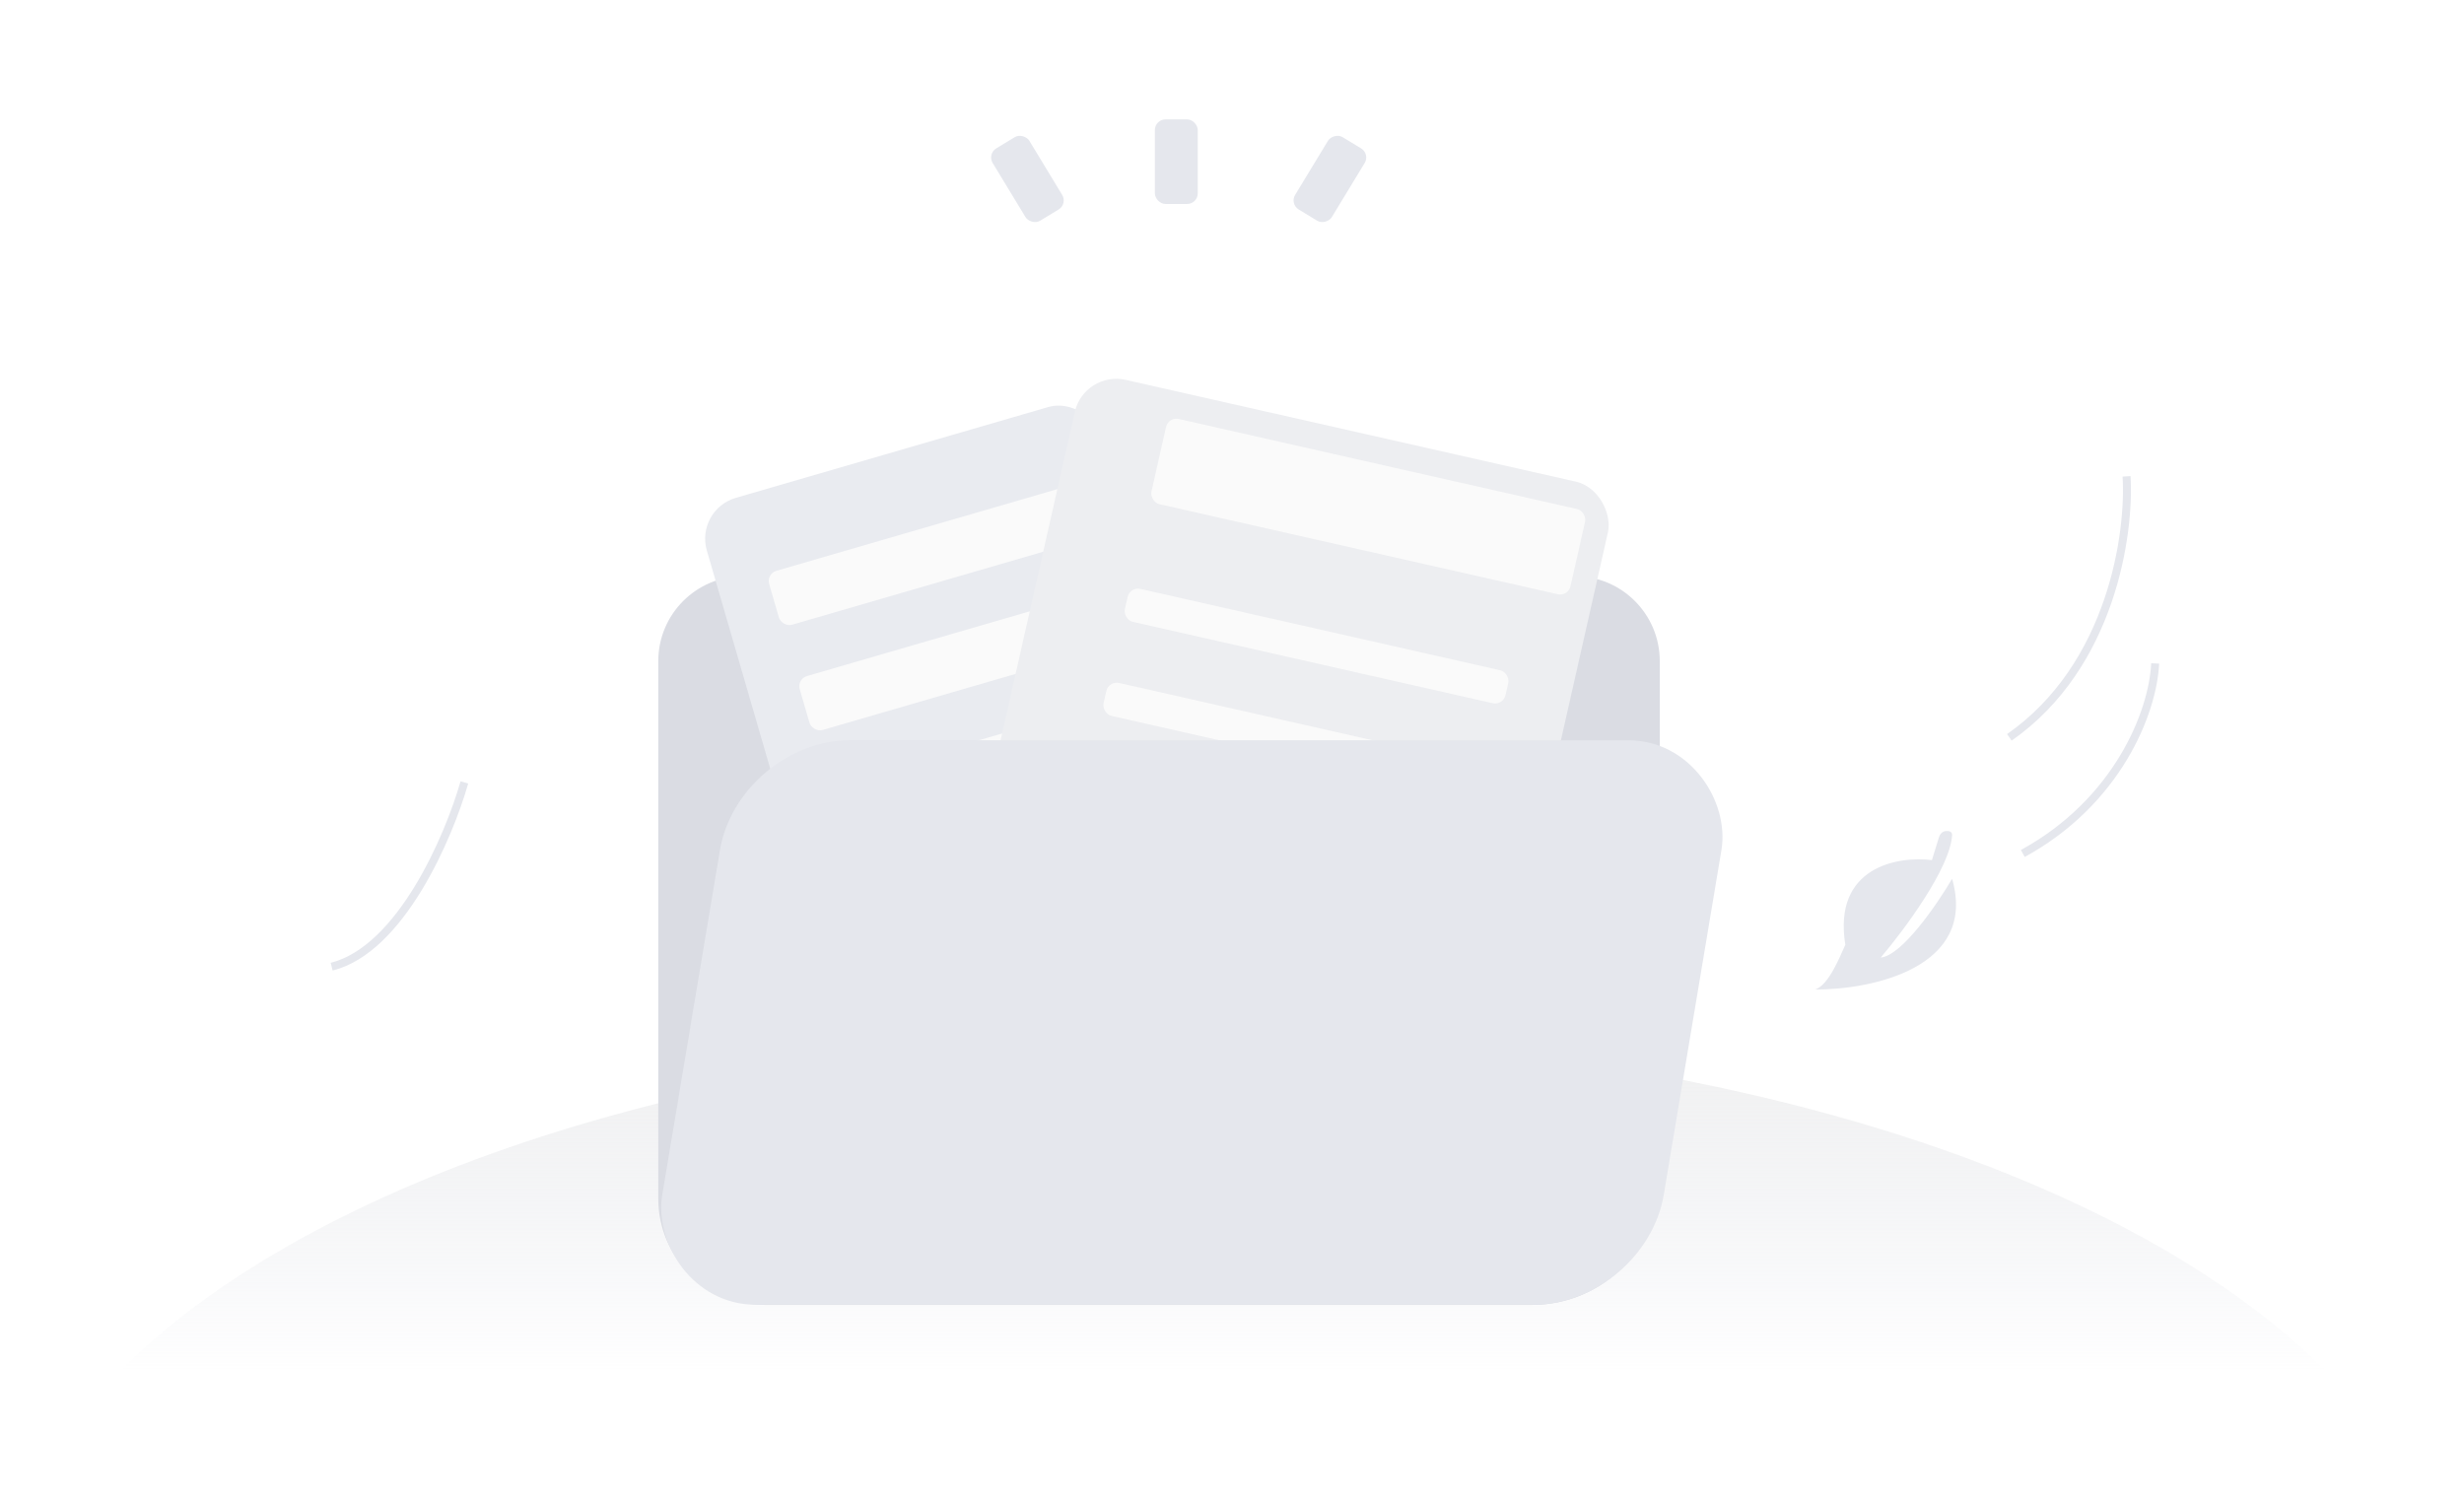 <svg width="404" height="246" viewBox="0 0 404 246" fill="none" xmlns="http://www.w3.org/2000/svg">
<g clip-path="url(#clip0_1637_12912)">
<ellipse cx="200.5" cy="266.5" rx="200.5" ry="96.5" fill="url(#paint0_linear_1637_12912)"/>
<path d="M107.932 108.401C107.932 100.707 114.169 94.47 121.863 94.47H258.206C265.9 94.47 272.137 100.707 272.137 108.401V193.067C272.137 204.608 262.781 213.964 251.24 213.964H125.345C115.728 213.964 107.932 206.167 107.932 196.55V108.401Z" fill="#DADCE3"/>
<rect x="113.949" y="83.58" width="67.305" height="77.918" rx="6.966" transform="rotate(-16.205 113.949 83.58)" fill="#E9EBF0"/>
<rect x="125.625" y="94.08" width="52.905" height="9.209" rx="1.741" transform="rotate(-16.205 125.625 94.08)" fill="#FAFAFA"/>
<rect x="130.641" y="111.338" width="48.054" height="9.209" rx="1.741" transform="rotate(-16.205 130.641 111.338)" fill="#FAFAFA"/>
<rect x="135.656" y="128.596" width="48.054" height="9.209" rx="1.741" transform="rotate(-16.205 135.656 128.596)" fill="#FAFAFA"/>
<g filter="url(#filter0_d_1637_12912)">
<rect x="184.73" y="48.558" width="89.612" height="103.744" rx="6.966" transform="rotate(12.739 184.73 48.558)" fill="#EDEEF1"/>
</g>
<rect x="191.57" y="68.314" width="70.439" height="14.328" rx="1.741" transform="rotate(12.739 191.57 68.314)" fill="#FAFAFA"/>
<rect x="185.271" y="96.178" width="63.981" height="5.543" rx="1.741" transform="rotate(12.739 185.271 96.178)" fill="#FAFAFA"/>
<rect x="181.785" y="111.6" width="63.981" height="5.543" rx="1.741" transform="rotate(12.739 181.785 111.6)" fill="#FAFAFA"/>
<rect width="164.205" height="93.86" rx="18.285" transform="matrix(1 0 -0.165 0.986 121.057 121.383)" fill="#E5E7ED"/>
<path d="M302.559 154.911C300.494 142.129 311.166 140.333 316.76 141.032L317.91 137.294C318.069 136.776 318.458 136.329 318.998 136.272C319.542 136.213 320.069 136.325 320.069 136.918C319.782 142.325 312.149 152.565 308.369 157.009C311.855 156.686 317.621 148.267 320.069 144.098C324.265 158.687 306.863 162.281 297.637 162.254C299.896 161.447 301.671 156.848 302.559 154.911Z" fill="#E5E7ED"/>
<path d="M348.671 78.107C349.253 87.496 346.226 109.199 329.457 120.903" stroke="#E5E7ED" stroke-width="1.306"/>
<path d="M353.366 108.784C352.983 116.888 347.136 131.486 331.66 139.945" stroke="#E5E7ED" stroke-width="1.306"/>
<path d="M76.138 128.295C73.61 137.178 65.718 155.655 54.38 158.506" stroke="#E5E7ED" stroke-width="1.306"/>
<rect x="189.355" y="19.577" width="7.031" height="13.871" rx="1.741" fill="#E5E7ED"/>
<rect x="161.854" y="25.236" width="7.031" height="13.871" rx="1.741" transform="rotate(-31.247 161.854 25.236)" fill="#E5E7ED"/>
<rect width="7.031" height="13.871" rx="1.741" transform="matrix(-0.855 -0.519 -0.519 0.855 224.658 25.236)" fill="#E5E7ED"/>
</g>
<defs>
<filter id="filter0_d_1637_12912" x="140.579" y="46.438" width="138.901" height="149.569" filterUnits="userSpaceOnUse" color-interpolation-filters="sRGB">
<feFlood flood-opacity="0" result="BackgroundImageFix"/>
<feColorMatrix in="SourceAlpha" type="matrix" values="0 0 0 0 0 0 0 0 0 0 0 0 0 0 0 0 0 0 127 0" result="hardAlpha"/>
<feOffset dx="-6.966" dy="12.19"/>
<feGaussianBlur stdDeviation="7.836"/>
<feComposite in2="hardAlpha" operator="out"/>
<feColorMatrix type="matrix" values="0 0 0 0 0.269 0 0 0 0 0.29 0 0 0 0 0.342 0 0 0 0.3 0"/>
<feBlend mode="normal" in2="BackgroundImageFix" result="effect1_dropShadow_1637_12912"/>
<feBlend mode="normal" in="SourceGraphic" in2="effect1_dropShadow_1637_12912" result="shape"/>
</filter>
<linearGradient id="paint0_linear_1637_12912" x1="200.5" y1="170" x2="200.5" y2="225.155" gradientUnits="userSpaceOnUse">
<stop stop-color="#F1F1F1"/>
<stop offset="1" stop-color="#E5E7ED" stop-opacity="0"/>
</linearGradient>
<clipPath id="clip0_1637_12912">
<rect width="404" height="246" fill="white"/>
</clipPath>
</defs>
</svg>
